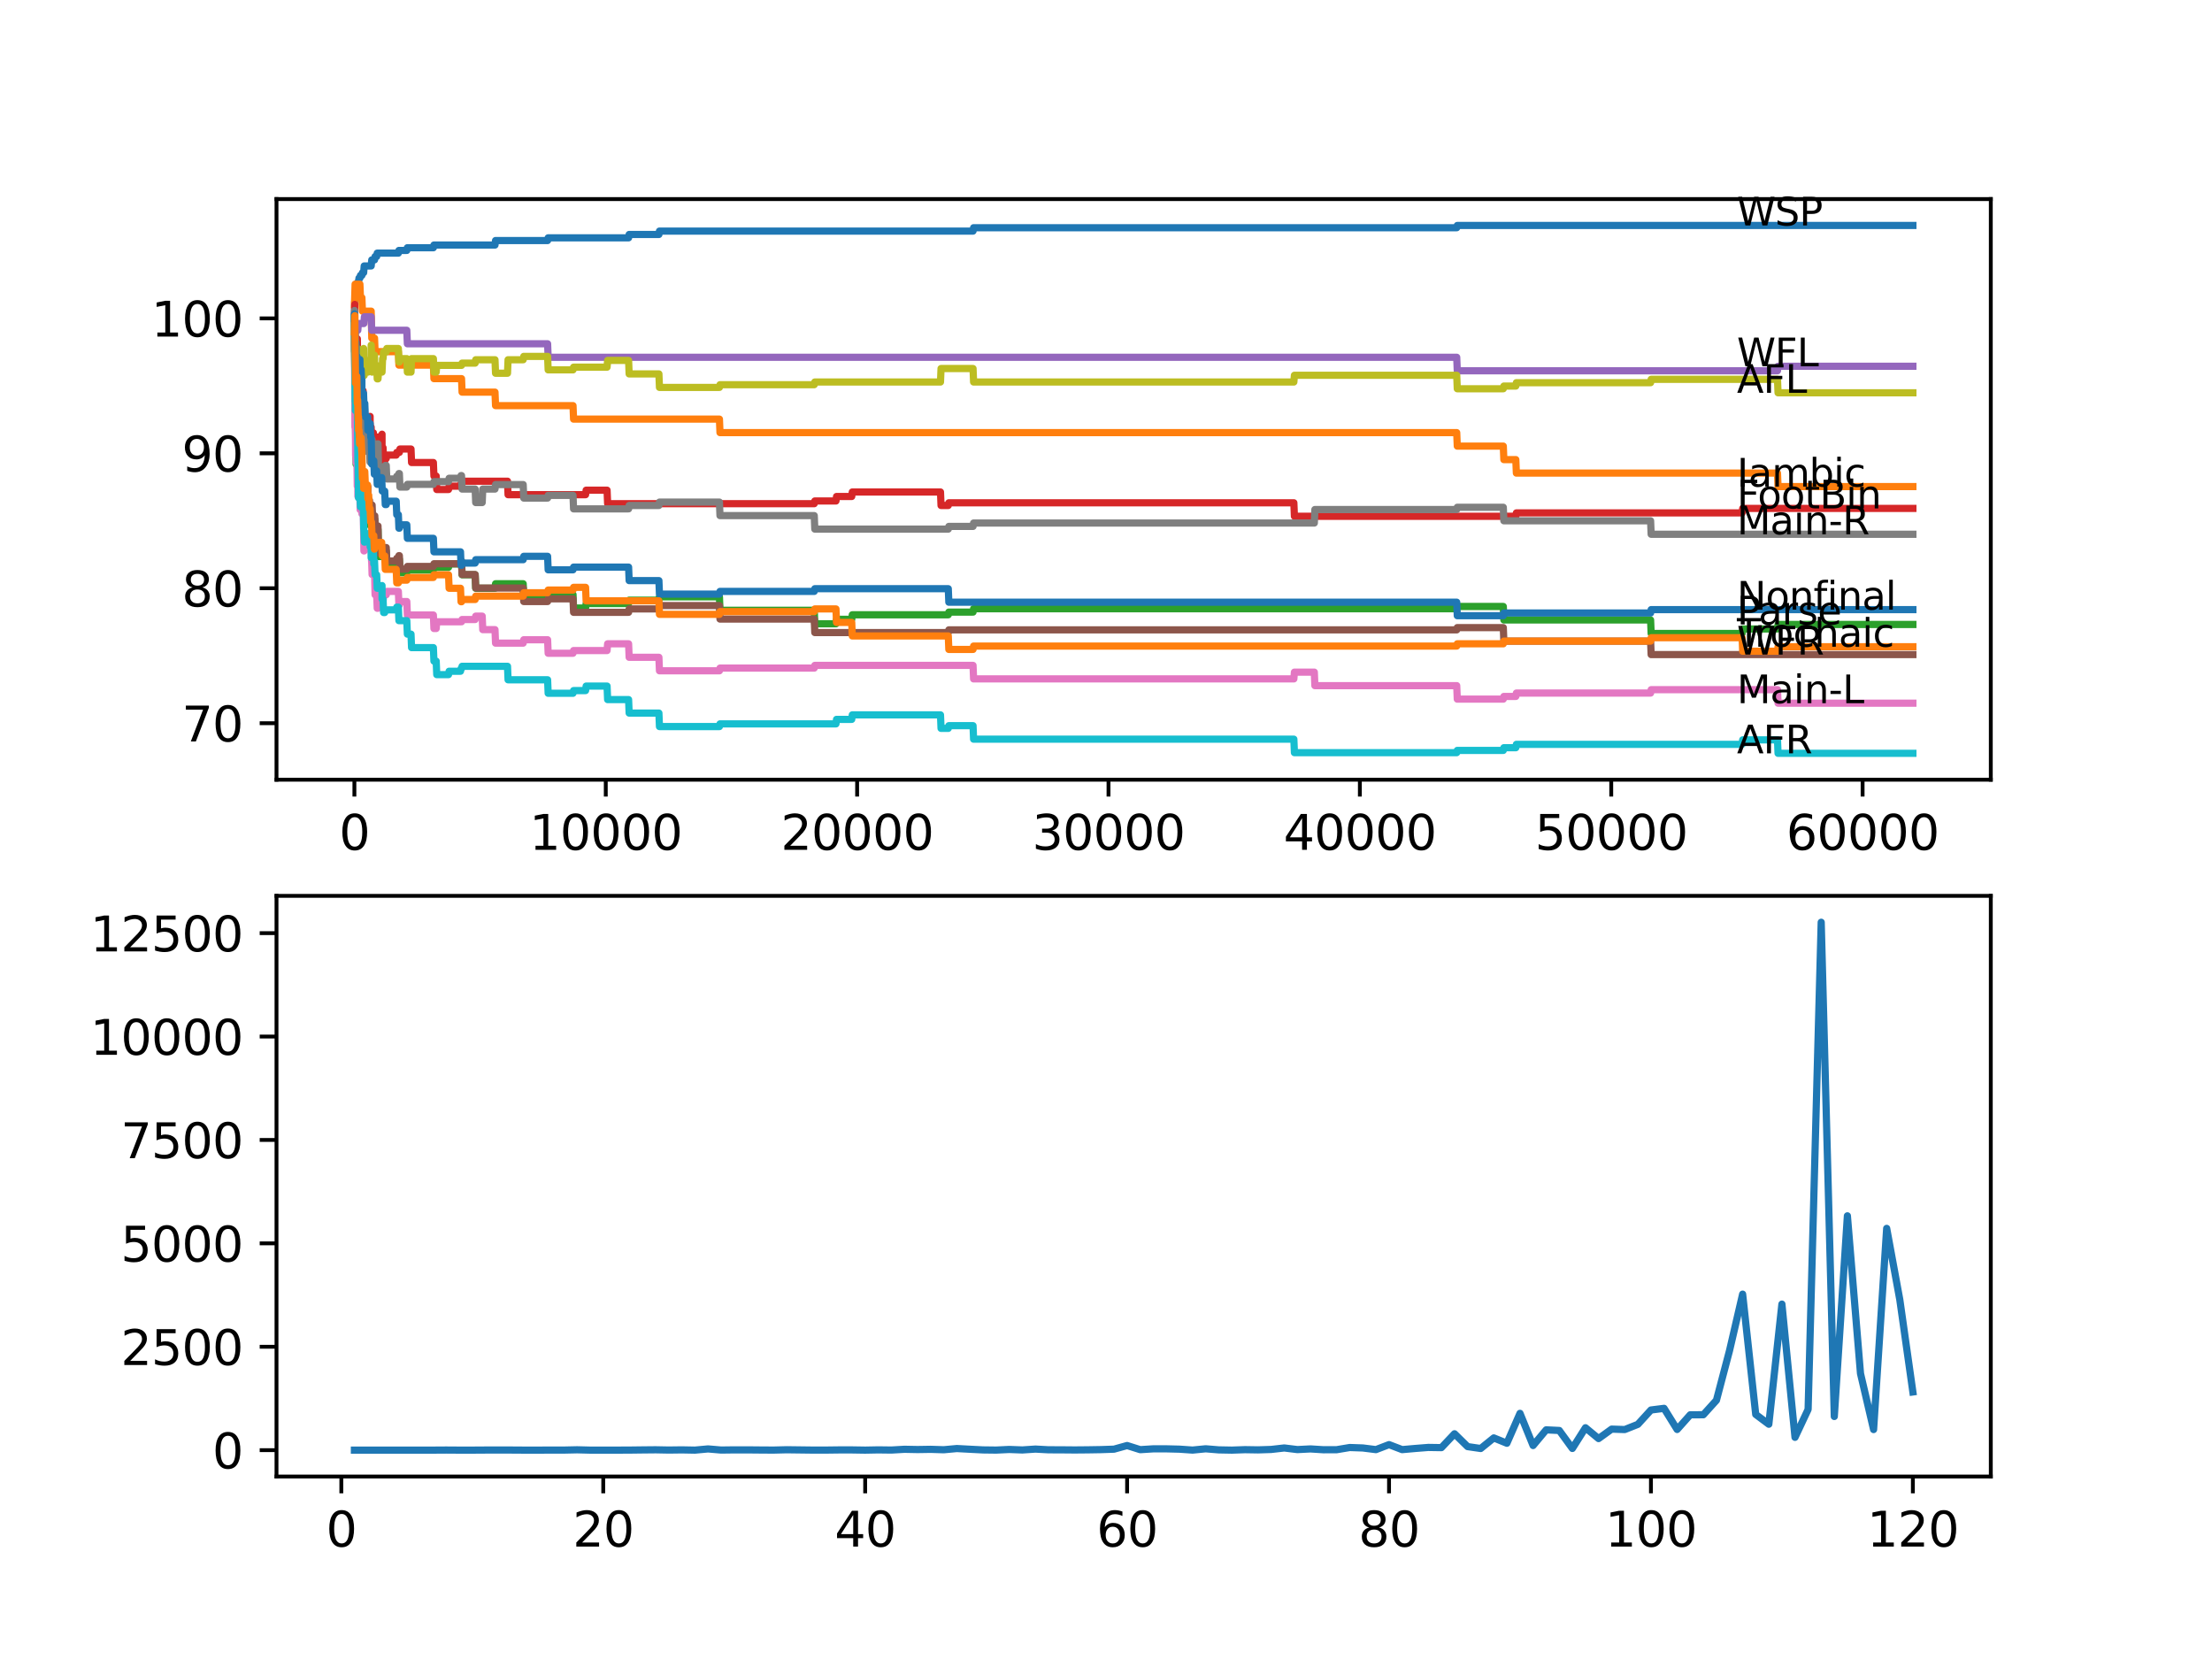 <?xml version="1.0" encoding="utf-8" standalone="no"?>
<!DOCTYPE svg PUBLIC "-//W3C//DTD SVG 1.1//EN"
  "http://www.w3.org/Graphics/SVG/1.1/DTD/svg11.dtd">
<svg xmlns:xlink="http://www.w3.org/1999/xlink" width="460.8pt" height="345.6pt" viewBox="0 0 460.8 345.6" xmlns="http://www.w3.org/2000/svg" version="1.1">
 <defs>
  <style type="text/css">*{stroke-linejoin: round; stroke-linecap: butt}</style>
 </defs>
 <g id="figure_1">
  <g id="patch_1">
   <path d="M 0 345.6 
L 460.8 345.6 
L 460.8 0 
L 0 0 
z
" style="fill: #ffffff"/>
  </g>
  <g id="axes_1">
   <g id="patch_2">
    <path d="M 57.6 162.432 
L 414.72 162.432 
L 414.72 41.472 
L 57.6 41.472 
z
" style="fill: #ffffff"/>
   </g>
   <g id="matplotlib.axis_1">
    <g id="xtick_1">
     <g id="line2d_1">
      <defs>
       <path id="m596f218827" d="M 0 0 
L 0 3.5 
" style="stroke: #000000; stroke-width: 0.8"/>
      </defs>
      <g>
       <use xlink:href="#m596f218827" x="73.827" y="162.432" style="stroke: #000000; stroke-width: 0.8"/>
      </g>
     </g>
     <g id="text_1">
      <!-- 0 -->
      <g transform="translate(70.646 177.03)scale(0.1 -0.1)">
       <defs>
        <path id="DejaVuSans-30" d="M 2034 4250 
Q 1547 4250 1301 3770 
Q 1056 3291 1056 2328 
Q 1056 1369 1301 889 
Q 1547 409 2034 409 
Q 2525 409 2770 889 
Q 3016 1369 3016 2328 
Q 3016 3291 2770 3770 
Q 2525 4250 2034 4250 
z
M 2034 4750 
Q 2819 4750 3233 4129 
Q 3647 3509 3647 2328 
Q 3647 1150 3233 529 
Q 2819 -91 2034 -91 
Q 1250 -91 836 529 
Q 422 1150 422 2328 
Q 422 3509 836 4129 
Q 1250 4750 2034 4750 
z
" transform="scale(0.016)"/>
       </defs>
       <use xlink:href="#DejaVuSans-30"/>
      </g>
     </g>
    </g>
    <g id="xtick_2">
     <g id="line2d_2">
      <g>
       <use xlink:href="#m596f218827" x="126.192" y="162.432" style="stroke: #000000; stroke-width: 0.8"/>
      </g>
     </g>
     <g id="text_2">
      <!-- 10000 -->
      <g transform="translate(110.286 177.03)scale(0.1 -0.1)">
       <defs>
        <path id="DejaVuSans-31" d="M 794 531 
L 1825 531 
L 1825 4091 
L 703 3866 
L 703 4441 
L 1819 4666 
L 2450 4666 
L 2450 531 
L 3481 531 
L 3481 0 
L 794 0 
L 794 531 
z
" transform="scale(0.016)"/>
       </defs>
       <use xlink:href="#DejaVuSans-31"/>
       <use xlink:href="#DejaVuSans-30" x="63.623"/>
       <use xlink:href="#DejaVuSans-30" x="127.246"/>
       <use xlink:href="#DejaVuSans-30" x="190.869"/>
       <use xlink:href="#DejaVuSans-30" x="254.492"/>
      </g>
     </g>
    </g>
    <g id="xtick_3">
     <g id="line2d_3">
      <g>
       <use xlink:href="#m596f218827" x="178.556" y="162.432" style="stroke: #000000; stroke-width: 0.8"/>
      </g>
     </g>
     <g id="text_3">
      <!-- 20000 -->
      <g transform="translate(162.65 177.03)scale(0.1 -0.1)">
       <defs>
        <path id="DejaVuSans-32" d="M 1228 531 
L 3431 531 
L 3431 0 
L 469 0 
L 469 531 
Q 828 903 1448 1529 
Q 2069 2156 2228 2338 
Q 2531 2678 2651 2914 
Q 2772 3150 2772 3378 
Q 2772 3750 2511 3984 
Q 2250 4219 1831 4219 
Q 1534 4219 1204 4116 
Q 875 4013 500 3803 
L 500 4441 
Q 881 4594 1212 4672 
Q 1544 4750 1819 4750 
Q 2544 4750 2975 4387 
Q 3406 4025 3406 3419 
Q 3406 3131 3298 2873 
Q 3191 2616 2906 2266 
Q 2828 2175 2409 1742 
Q 1991 1309 1228 531 
z
" transform="scale(0.016)"/>
       </defs>
       <use xlink:href="#DejaVuSans-32"/>
       <use xlink:href="#DejaVuSans-30" x="63.623"/>
       <use xlink:href="#DejaVuSans-30" x="127.246"/>
       <use xlink:href="#DejaVuSans-30" x="190.869"/>
       <use xlink:href="#DejaVuSans-30" x="254.492"/>
      </g>
     </g>
    </g>
    <g id="xtick_4">
     <g id="line2d_4">
      <g>
       <use xlink:href="#m596f218827" x="230.921" y="162.432" style="stroke: #000000; stroke-width: 0.8"/>
      </g>
     </g>
     <g id="text_4">
      <!-- 30000 -->
      <g transform="translate(215.015 177.03)scale(0.1 -0.1)">
       <defs>
        <path id="DejaVuSans-33" d="M 2597 2516 
Q 3050 2419 3304 2112 
Q 3559 1806 3559 1356 
Q 3559 666 3084 287 
Q 2609 -91 1734 -91 
Q 1441 -91 1130 -33 
Q 819 25 488 141 
L 488 750 
Q 750 597 1062 519 
Q 1375 441 1716 441 
Q 2309 441 2620 675 
Q 2931 909 2931 1356 
Q 2931 1769 2642 2001 
Q 2353 2234 1838 2234 
L 1294 2234 
L 1294 2753 
L 1863 2753 
Q 2328 2753 2575 2939 
Q 2822 3125 2822 3475 
Q 2822 3834 2567 4026 
Q 2313 4219 1838 4219 
Q 1578 4219 1281 4162 
Q 984 4106 628 3988 
L 628 4550 
Q 988 4650 1302 4700 
Q 1616 4750 1894 4750 
Q 2613 4750 3031 4423 
Q 3450 4097 3450 3541 
Q 3450 3153 3228 2886 
Q 3006 2619 2597 2516 
z
" transform="scale(0.016)"/>
       </defs>
       <use xlink:href="#DejaVuSans-33"/>
       <use xlink:href="#DejaVuSans-30" x="63.623"/>
       <use xlink:href="#DejaVuSans-30" x="127.246"/>
       <use xlink:href="#DejaVuSans-30" x="190.869"/>
       <use xlink:href="#DejaVuSans-30" x="254.492"/>
      </g>
     </g>
    </g>
    <g id="xtick_5">
     <g id="line2d_5">
      <g>
       <use xlink:href="#m596f218827" x="283.285" y="162.432" style="stroke: #000000; stroke-width: 0.8"/>
      </g>
     </g>
     <g id="text_5">
      <!-- 40000 -->
      <g transform="translate(267.379 177.03)scale(0.1 -0.1)">
       <defs>
        <path id="DejaVuSans-34" d="M 2419 4116 
L 825 1625 
L 2419 1625 
L 2419 4116 
z
M 2253 4666 
L 3047 4666 
L 3047 1625 
L 3713 1625 
L 3713 1100 
L 3047 1100 
L 3047 0 
L 2419 0 
L 2419 1100 
L 313 1100 
L 313 1709 
L 2253 4666 
z
" transform="scale(0.016)"/>
       </defs>
       <use xlink:href="#DejaVuSans-34"/>
       <use xlink:href="#DejaVuSans-30" x="63.623"/>
       <use xlink:href="#DejaVuSans-30" x="127.246"/>
       <use xlink:href="#DejaVuSans-30" x="190.869"/>
       <use xlink:href="#DejaVuSans-30" x="254.492"/>
      </g>
     </g>
    </g>
    <g id="xtick_6">
     <g id="line2d_6">
      <g>
       <use xlink:href="#m596f218827" x="335.65" y="162.432" style="stroke: #000000; stroke-width: 0.8"/>
      </g>
     </g>
     <g id="text_6">
      <!-- 50000 -->
      <g transform="translate(319.744 177.03)scale(0.1 -0.1)">
       <defs>
        <path id="DejaVuSans-35" d="M 691 4666 
L 3169 4666 
L 3169 4134 
L 1269 4134 
L 1269 2991 
Q 1406 3038 1543 3061 
Q 1681 3084 1819 3084 
Q 2600 3084 3056 2656 
Q 3513 2228 3513 1497 
Q 3513 744 3044 326 
Q 2575 -91 1722 -91 
Q 1428 -91 1123 -41 
Q 819 9 494 109 
L 494 744 
Q 775 591 1075 516 
Q 1375 441 1709 441 
Q 2250 441 2565 725 
Q 2881 1009 2881 1497 
Q 2881 1984 2565 2268 
Q 2250 2553 1709 2553 
Q 1456 2553 1204 2497 
Q 953 2441 691 2322 
L 691 4666 
z
" transform="scale(0.016)"/>
       </defs>
       <use xlink:href="#DejaVuSans-35"/>
       <use xlink:href="#DejaVuSans-30" x="63.623"/>
       <use xlink:href="#DejaVuSans-30" x="127.246"/>
       <use xlink:href="#DejaVuSans-30" x="190.869"/>
       <use xlink:href="#DejaVuSans-30" x="254.492"/>
      </g>
     </g>
    </g>
    <g id="xtick_7">
     <g id="line2d_7">
      <g>
       <use xlink:href="#m596f218827" x="388.014" y="162.432" style="stroke: #000000; stroke-width: 0.8"/>
      </g>
     </g>
     <g id="text_7">
      <!-- 60000 -->
      <g transform="translate(372.108 177.03)scale(0.1 -0.1)">
       <defs>
        <path id="DejaVuSans-36" d="M 2113 2584 
Q 1688 2584 1439 2293 
Q 1191 2003 1191 1497 
Q 1191 994 1439 701 
Q 1688 409 2113 409 
Q 2538 409 2786 701 
Q 3034 994 3034 1497 
Q 3034 2003 2786 2293 
Q 2538 2584 2113 2584 
z
M 3366 4563 
L 3366 3988 
Q 3128 4100 2886 4159 
Q 2644 4219 2406 4219 
Q 1781 4219 1451 3797 
Q 1122 3375 1075 2522 
Q 1259 2794 1537 2939 
Q 1816 3084 2150 3084 
Q 2853 3084 3261 2657 
Q 3669 2231 3669 1497 
Q 3669 778 3244 343 
Q 2819 -91 2113 -91 
Q 1303 -91 875 529 
Q 447 1150 447 2328 
Q 447 3434 972 4092 
Q 1497 4750 2381 4750 
Q 2619 4750 2861 4703 
Q 3103 4656 3366 4563 
z
" transform="scale(0.016)"/>
       </defs>
       <use xlink:href="#DejaVuSans-36"/>
       <use xlink:href="#DejaVuSans-30" x="63.623"/>
       <use xlink:href="#DejaVuSans-30" x="127.246"/>
       <use xlink:href="#DejaVuSans-30" x="190.869"/>
       <use xlink:href="#DejaVuSans-30" x="254.492"/>
      </g>
     </g>
    </g>
   </g>
   <g id="matplotlib.axis_2">
    <g id="ytick_1">
     <g id="line2d_8">
      <defs>
       <path id="m3273d9a103" d="M 0 0 
L -3.5 0 
" style="stroke: #000000; stroke-width: 0.8"/>
      </defs>
      <g>
       <use xlink:href="#m3273d9a103" x="57.6" y="150.656" style="stroke: #000000; stroke-width: 0.8"/>
      </g>
     </g>
     <g id="text_8">
      <!-- 70 -->
      <g transform="translate(37.875 154.455)scale(0.1 -0.1)">
       <defs>
        <path id="DejaVuSans-37" d="M 525 4666 
L 3525 4666 
L 3525 4397 
L 1831 0 
L 1172 0 
L 2766 4134 
L 525 4134 
L 525 4666 
z
" transform="scale(0.016)"/>
       </defs>
       <use xlink:href="#DejaVuSans-37"/>
       <use xlink:href="#DejaVuSans-30" x="63.623"/>
      </g>
     </g>
    </g>
    <g id="ytick_2">
     <g id="line2d_9">
      <g>
       <use xlink:href="#m3273d9a103" x="57.6" y="122.544" style="stroke: #000000; stroke-width: 0.8"/>
      </g>
     </g>
     <g id="text_9">
      <!-- 80 -->
      <g transform="translate(37.875 126.343)scale(0.1 -0.1)">
       <defs>
        <path id="DejaVuSans-38" d="M 2034 2216 
Q 1584 2216 1326 1975 
Q 1069 1734 1069 1313 
Q 1069 891 1326 650 
Q 1584 409 2034 409 
Q 2484 409 2743 651 
Q 3003 894 3003 1313 
Q 3003 1734 2745 1975 
Q 2488 2216 2034 2216 
z
M 1403 2484 
Q 997 2584 770 2862 
Q 544 3141 544 3541 
Q 544 4100 942 4425 
Q 1341 4750 2034 4750 
Q 2731 4750 3128 4425 
Q 3525 4100 3525 3541 
Q 3525 3141 3298 2862 
Q 3072 2584 2669 2484 
Q 3125 2378 3379 2068 
Q 3634 1759 3634 1313 
Q 3634 634 3220 271 
Q 2806 -91 2034 -91 
Q 1263 -91 848 271 
Q 434 634 434 1313 
Q 434 1759 690 2068 
Q 947 2378 1403 2484 
z
M 1172 3481 
Q 1172 3119 1398 2916 
Q 1625 2713 2034 2713 
Q 2441 2713 2670 2916 
Q 2900 3119 2900 3481 
Q 2900 3844 2670 4047 
Q 2441 4250 2034 4250 
Q 1625 4250 1398 4047 
Q 1172 3844 1172 3481 
z
" transform="scale(0.016)"/>
       </defs>
       <use xlink:href="#DejaVuSans-38"/>
       <use xlink:href="#DejaVuSans-30" x="63.623"/>
      </g>
     </g>
    </g>
    <g id="ytick_3">
     <g id="line2d_10">
      <g>
       <use xlink:href="#m3273d9a103" x="57.6" y="94.432" style="stroke: #000000; stroke-width: 0.8"/>
      </g>
     </g>
     <g id="text_10">
      <!-- 90 -->
      <g transform="translate(37.875 98.231)scale(0.1 -0.1)">
       <defs>
        <path id="DejaVuSans-39" d="M 703 97 
L 703 672 
Q 941 559 1184 500 
Q 1428 441 1663 441 
Q 2288 441 2617 861 
Q 2947 1281 2994 2138 
Q 2813 1869 2534 1725 
Q 2256 1581 1919 1581 
Q 1219 1581 811 2004 
Q 403 2428 403 3163 
Q 403 3881 828 4315 
Q 1253 4750 1959 4750 
Q 2769 4750 3195 4129 
Q 3622 3509 3622 2328 
Q 3622 1225 3098 567 
Q 2575 -91 1691 -91 
Q 1453 -91 1209 -44 
Q 966 3 703 97 
z
M 1959 2075 
Q 2384 2075 2632 2365 
Q 2881 2656 2881 3163 
Q 2881 3666 2632 3958 
Q 2384 4250 1959 4250 
Q 1534 4250 1286 3958 
Q 1038 3666 1038 3163 
Q 1038 2656 1286 2365 
Q 1534 2075 1959 2075 
z
" transform="scale(0.016)"/>
       </defs>
       <use xlink:href="#DejaVuSans-39"/>
       <use xlink:href="#DejaVuSans-30" x="63.623"/>
      </g>
     </g>
    </g>
    <g id="ytick_4">
     <g id="line2d_11">
      <g>
       <use xlink:href="#m3273d9a103" x="57.6" y="66.32" style="stroke: #000000; stroke-width: 0.8"/>
      </g>
     </g>
     <g id="text_11">
      <!-- 100 -->
      <g transform="translate(31.512 70.12)scale(0.1 -0.1)">
       <use xlink:href="#DejaVuSans-31"/>
       <use xlink:href="#DejaVuSans-30" x="63.623"/>
       <use xlink:href="#DejaVuSans-30" x="127.246"/>
      </g>
     </g>
    </g>
   </g>
   <g id="line2d_12">
    <path d="M 73.833 66.32 
L 73.974 61.682 
L 74.032 61.682 
L 74.147 61.213 
L 74.173 61.213 
L 74.288 60.511 
L 74.351 60.511 
L 74.472 58.871 
L 74.665 58.871 
L 74.781 57.934 
L 74.974 57.934 
L 75.089 57.372 
L 75.388 57.372 
L 75.503 56.809 
L 75.755 56.809 
L 75.87 55.404 
L 77.325 55.404 
L 77.446 54.139 
L 78.022 54.139 
L 78.137 53.436 
L 78.467 53.436 
L 78.582 52.733 
L 82.986 52.733 
L 83.101 52.171 
L 84.745 52.171 
L 84.861 51.609 
L 90.28 51.609 
L 90.396 51.046 
L 103.115 51.046 
L 103.23 50.109 
L 114.075 50.109 
L 114.19 49.547 
L 130.947 49.547 
L 131.062 48.844 
L 137.262 48.844 
L 137.377 48.142 
L 202.702 48.142 
L 202.817 47.439 
L 303.461 47.439 
L 303.577 46.97 
L 398.487 46.97 
L 398.487 46.97 
" clip-path="url(#p44f50cb795)" style="fill: none; stroke: #1f77b4; stroke-width: 1.5; stroke-linecap: square"/>
   </g>
   <g id="line2d_13">
    <path d="M 73.833 63.509 
L 73.843 63.509 
L 73.974 59.199 
L 74.974 59.199 
L 75.089 62.01 
L 75.388 62.01 
L 75.503 64.821 
L 77.325 64.821 
L 77.446 70.443 
L 78.022 70.443 
L 78.137 73.255 
L 82.986 73.255 
L 83.101 76.066 
L 90.28 76.066 
L 90.396 78.877 
L 96.145 78.877 
L 96.26 81.688 
L 103.115 81.688 
L 103.23 84.499 
L 119.369 84.499 
L 119.484 87.31 
L 149.871 87.31 
L 149.986 90.122 
L 303.461 90.122 
L 303.577 92.933 
L 313.165 92.933 
L 313.28 95.744 
L 315.772 95.744 
L 315.888 98.555 
L 370.284 98.555 
L 370.399 101.366 
L 398.487 101.366 
L 398.487 101.366 
" clip-path="url(#p44f50cb795)" style="fill: none; stroke: #ff7f0e; stroke-width: 1.5; stroke-linecap: square"/>
   </g>
   <g id="line2d_14">
    <path d="M 73.833 66.32 
L 73.843 65.618 
L 73.864 73.348 
L 73.885 73.348 
L 74.016 84.406 
L 74.021 84.406 
L 74.147 94.62 
L 74.173 94.62 
L 74.178 93.917 
L 74.184 96.728 
L 74.267 96.728 
L 74.335 96.728 
L 74.424 94.151 
L 74.43 96.962 
L 74.44 96.962 
L 74.508 96.962 
L 74.623 96.259 
L 74.665 99.071 
L 74.733 98.133 
L 74.974 98.133 
L 75.027 97.571 
L 75.032 100.382 
L 75.063 100.382 
L 75.231 100.382 
L 75.346 99.82 
L 75.377 102.631 
L 75.456 101.507 
L 75.477 101.507 
L 75.503 100.57 
L 75.508 103.381 
L 75.576 103.381 
L 75.728 103.381 
L 75.844 102.819 
L 75.864 102.819 
L 75.98 105.63 
L 75.99 105.63 
L 76.105 105.068 
L 76.577 105.068 
L 76.639 104.505 
L 76.645 107.317 
L 76.666 107.317 
L 76.807 107.317 
L 76.922 106.614 
L 76.975 106.614 
L 77.09 109.425 
L 77.111 109.425 
L 77.226 108.863 
L 77.325 108.863 
L 77.456 106.661 
L 77.514 106.661 
L 77.629 109.472 
L 77.865 109.472 
L 77.98 108.91 
L 78.022 108.91 
L 78.074 108.207 
L 78.079 111.018 
L 78.116 111.018 
L 78.467 111.018 
L 78.582 110.315 
L 78.745 110.315 
L 78.865 115.938 
L 79.514 115.938 
L 79.629 115.375 
L 80.143 115.375 
L 80.258 114.813 
L 80.462 114.813 
L 80.577 117.624 
L 82.536 117.624 
L 82.651 117.062 
L 82.986 117.062 
L 83.101 116.5 
L 83.195 116.5 
L 83.311 119.311 
L 84.745 119.311 
L 84.861 118.749 
L 90.28 118.749 
L 90.396 118.187 
L 93.438 118.187 
L 93.553 117.484 
L 95.931 117.484 
L 96.046 116.921 
L 96.145 116.921 
L 96.26 119.733 
L 98.983 119.733 
L 99.099 122.544 
L 103.115 122.544 
L 103.23 121.607 
L 108.99 121.607 
L 109.105 124.418 
L 114.075 124.418 
L 114.19 123.856 
L 119.369 123.856 
L 119.484 126.667 
L 121.987 126.667 
L 122.102 125.73 
L 130.947 125.73 
L 131.062 125.027 
L 137.262 125.027 
L 137.377 124.324 
L 149.871 124.324 
L 149.986 127.135 
L 169.623 127.135 
L 169.738 129.947 
L 174.147 129.947 
L 174.263 129.01 
L 177.431 129.01 
L 177.546 128.072 
L 197.544 128.072 
L 197.659 127.51 
L 202.702 127.51 
L 202.817 126.807 
L 303.461 126.807 
L 303.577 126.339 
L 313.165 126.339 
L 313.28 129.15 
L 343.85 129.15 
L 343.965 131.961 
L 362.916 131.961 
L 363.031 131.024 
L 370.284 131.024 
L 370.399 130.087 
L 398.487 130.087 
L 398.487 130.087 
" clip-path="url(#p44f50cb795)" style="fill: none; stroke: #2ca02c; stroke-width: 1.5; stroke-linecap: square"/>
   </g>
   <g id="line2d_15">
    <path d="M 73.833 66.32 
L 73.854 66.32 
L 73.906 63.416 
L 73.927 69.038 
L 73.937 69.038 
L 73.943 69.038 
L 73.958 68.569 
L 73.964 71.381 
L 74.026 70.443 
L 74.032 73.255 
L 74.136 71.521 
L 74.335 71.521 
L 74.445 70.584 
L 74.561 81.126 
L 74.571 80.189 
L 74.592 80.189 
L 74.681 85.811 
L 74.707 84.874 
L 74.791 84.874 
L 74.906 84.171 
L 75.231 84.171 
L 75.351 82.906 
L 75.377 82.906 
L 75.498 81.407 
L 75.639 81.407 
L 75.728 87.029 
L 75.76 86.467 
L 75.796 86.467 
L 75.912 89.278 
L 75.99 89.278 
L 76.105 88.716 
L 76.577 88.716 
L 76.692 88.154 
L 76.807 88.154 
L 76.922 87.451 
L 76.975 87.451 
L 77.09 86.748 
L 77.1 86.748 
L 77.111 89.559 
L 77.215 88.997 
L 77.32 88.997 
L 77.388 91.808 
L 77.43 90.871 
L 77.514 90.871 
L 77.629 90.169 
L 77.791 90.169 
L 77.865 92.98 
L 77.907 92.417 
L 78.074 92.417 
L 78.189 91.715 
L 78.745 91.715 
L 78.86 91.012 
L 79.514 91.012 
L 79.582 90.45 
L 79.588 93.261 
L 79.603 93.261 
L 79.797 93.261 
L 79.912 96.072 
L 80.143 96.072 
L 80.258 95.51 
L 80.462 95.51 
L 80.577 94.807 
L 82.536 94.807 
L 82.651 94.245 
L 83.195 94.245 
L 83.311 93.542 
L 85.62 93.542 
L 85.735 96.353 
L 90.28 96.353 
L 90.396 99.164 
L 90.867 99.164 
L 90.982 101.975 
L 93.438 101.975 
L 93.553 101.273 
L 95.931 101.273 
L 96.046 100.71 
L 96.145 100.71 
L 96.26 100.242 
L 105.723 100.242 
L 105.838 103.053 
L 121.987 103.053 
L 122.102 102.116 
L 126.464 102.116 
L 126.579 104.927 
L 169.623 104.927 
L 169.738 104.365 
L 174.147 104.365 
L 174.263 103.428 
L 177.431 103.428 
L 177.546 102.491 
L 195.921 102.491 
L 196.036 105.302 
L 197.544 105.302 
L 197.659 104.74 
L 269.535 104.74 
L 269.65 107.551 
L 315.772 107.551 
L 315.888 106.848 
L 362.916 106.848 
L 363.031 105.911 
L 398.487 105.911 
L 398.487 105.911 
" clip-path="url(#p44f50cb795)" style="fill: none; stroke: #d62728; stroke-width: 1.5; stroke-linecap: square"/>
   </g>
   <g id="line2d_16">
    <path d="M 73.833 66.32 
L 73.885 65.618 
L 73.89 68.429 
L 73.906 68.429 
L 73.937 71.24 
L 74.016 68.804 
L 74.54 68.804 
L 74.655 67.398 
L 75.796 67.398 
L 75.912 65.992 
L 77.325 65.992 
L 77.441 68.804 
L 84.745 68.804 
L 84.861 71.615 
L 114.075 71.615 
L 114.19 74.426 
L 303.461 74.426 
L 303.577 77.237 
L 370.284 77.237 
L 370.399 76.3 
L 398.487 76.3 
L 398.487 76.3 
" clip-path="url(#p44f50cb795)" style="fill: none; stroke: #9467bd; stroke-width: 1.5; stroke-linecap: square"/>
   </g>
   <g id="line2d_17">
    <path d="M 73.833 66.32 
L 73.843 66.32 
L 73.979 81.36 
L 74.021 81.36 
L 74.147 89.325 
L 74.173 89.325 
L 74.288 88.622 
L 74.351 88.622 
L 74.424 87.92 
L 74.43 90.731 
L 74.445 90.731 
L 74.623 90.731 
L 74.739 93.542 
L 74.791 93.542 
L 74.906 96.353 
L 74.974 96.353 
L 75.027 95.791 
L 75.032 98.602 
L 75.063 98.602 
L 75.231 98.602 
L 75.346 98.04 
L 75.388 100.851 
L 75.461 100.289 
L 75.728 100.289 
L 75.844 99.726 
L 75.864 99.726 
L 75.98 102.538 
L 75.99 102.538 
L 76.105 101.975 
L 76.577 101.975 
L 76.639 101.413 
L 76.645 104.224 
L 76.666 104.224 
L 76.975 104.224 
L 77.09 107.036 
L 77.111 107.036 
L 77.226 106.473 
L 77.325 106.473 
L 77.446 105.208 
L 77.514 105.208 
L 77.629 108.019 
L 77.865 108.019 
L 77.98 107.457 
L 78.074 107.457 
L 78.189 110.268 
L 78.467 110.268 
L 78.582 109.566 
L 78.745 109.566 
L 78.865 115.188 
L 79.514 115.188 
L 79.629 114.626 
L 80.143 114.626 
L 80.258 114.063 
L 80.462 114.063 
L 80.577 116.875 
L 82.536 116.875 
L 82.651 116.312 
L 82.986 116.312 
L 83.101 115.75 
L 83.195 115.75 
L 83.311 118.561 
L 84.745 118.561 
L 84.861 117.999 
L 90.28 117.999 
L 90.396 117.437 
L 95.931 117.437 
L 96.046 116.875 
L 96.145 116.875 
L 96.26 119.686 
L 98.983 119.686 
L 99.099 122.497 
L 108.99 122.497 
L 109.105 125.308 
L 114.075 125.308 
L 114.19 124.746 
L 119.369 124.746 
L 119.484 127.557 
L 130.947 127.557 
L 131.062 126.854 
L 137.262 126.854 
L 137.377 126.151 
L 149.871 126.151 
L 149.986 128.963 
L 169.623 128.963 
L 169.738 131.774 
L 197.544 131.774 
L 197.659 131.212 
L 303.461 131.212 
L 303.577 130.743 
L 313.165 130.743 
L 313.28 133.554 
L 343.85 133.554 
L 343.965 136.365 
L 398.487 136.365 
L 398.487 136.365 
" clip-path="url(#p44f50cb795)" style="fill: none; stroke: #8c564b; stroke-width: 1.5; stroke-linecap: square"/>
   </g>
   <g id="line2d_18">
    <path d="M 73.833 66.32 
L 73.943 88.95 
L 73.979 87.779 
L 74.021 87.779 
L 74.026 87.076 
L 74.079 94.947 
L 74.121 94.947 
L 74.173 93.542 
L 74.178 96.353 
L 74.225 95.65 
L 74.351 95.65 
L 74.424 101.273 
L 74.466 100.57 
L 74.54 100.57 
L 74.55 103.381 
L 74.634 98.461 
L 74.644 98.461 
L 74.665 98.461 
L 74.781 101.273 
L 74.791 101.273 
L 74.87 100.57 
L 74.875 103.381 
L 74.885 103.381 
L 74.974 103.381 
L 75.027 106.192 
L 75.084 105.489 
L 75.346 105.489 
L 75.388 104.224 
L 75.393 107.036 
L 75.446 107.036 
L 75.503 107.036 
L 75.618 106.333 
L 75.686 106.333 
L 75.812 114.766 
L 75.864 114.766 
L 75.98 114.063 
L 76.639 114.063 
L 76.755 113.361 
L 76.975 113.361 
L 77.09 112.658 
L 77.1 112.658 
L 77.215 111.252 
L 77.284 111.252 
L 77.404 116.875 
L 77.425 116.875 
L 77.514 119.686 
L 77.535 118.983 
L 78.022 118.983 
L 78.137 123.903 
L 78.467 123.903 
L 78.582 126.714 
L 78.745 126.714 
L 78.865 125.308 
L 79.797 125.308 
L 79.912 123.903 
L 80.462 123.903 
L 80.577 123.2 
L 82.986 123.2 
L 83.101 126.011 
L 83.195 126.011 
L 83.311 125.308 
L 84.745 125.308 
L 84.861 128.119 
L 90.28 128.119 
L 90.396 130.93 
L 90.867 130.93 
L 90.982 129.525 
L 96.145 129.525 
L 96.26 129.056 
L 98.983 129.056 
L 99.099 128.354 
L 100.45 128.354 
L 100.565 131.165 
L 103.115 131.165 
L 103.23 133.976 
L 108.99 133.976 
L 109.105 133.273 
L 114.075 133.273 
L 114.19 136.084 
L 119.369 136.084 
L 119.484 135.522 
L 126.464 135.522 
L 126.579 134.116 
L 130.947 134.116 
L 131.062 136.928 
L 137.262 136.928 
L 137.377 139.739 
L 149.871 139.739 
L 149.986 139.177 
L 169.623 139.177 
L 169.738 138.614 
L 202.702 138.614 
L 202.817 141.426 
L 269.535 141.426 
L 269.65 140.02 
L 273.797 140.02 
L 273.912 142.831 
L 303.461 142.831 
L 303.577 145.642 
L 313.165 145.642 
L 313.28 145.08 
L 315.772 145.08 
L 315.888 144.377 
L 343.85 144.377 
L 343.965 143.674 
L 370.284 143.674 
L 370.399 146.486 
L 398.487 146.486 
L 398.487 146.486 
" clip-path="url(#p44f50cb795)" style="fill: none; stroke: #e377c2; stroke-width: 1.5; stroke-linecap: square"/>
   </g>
   <g id="line2d_19">
    <path d="M 73.833 66.32 
L 73.843 66.32 
L 73.854 64.681 
L 73.869 73.114 
L 73.917 72.177 
L 73.922 72.177 
L 73.943 71.053 
L 73.974 76.675 
L 73.99 76.675 
L 74.021 76.675 
L 74.026 79.486 
L 74.079 74.801 
L 74.131 77.612 
L 74.136 77.612 
L 74.252 82.531 
L 74.351 82.531 
L 74.424 80.892 
L 74.43 83.703 
L 74.451 83.703 
L 74.508 83.703 
L 74.623 83 
L 74.665 85.811 
L 74.733 84.874 
L 74.791 84.874 
L 74.87 87.685 
L 74.901 84.874 
L 74.974 84.874 
L 75.027 84.312 
L 75.032 87.123 
L 75.063 87.123 
L 75.231 87.123 
L 75.346 86.561 
L 75.388 89.372 
L 75.461 88.81 
L 75.503 88.81 
L 75.618 91.621 
L 75.686 91.621 
L 75.802 89.653 
L 75.864 89.653 
L 75.98 92.464 
L 75.99 92.464 
L 76.105 91.902 
L 76.577 91.902 
L 76.639 91.34 
L 76.645 94.151 
L 76.666 94.151 
L 76.807 94.151 
L 76.922 93.448 
L 76.975 93.448 
L 77.09 96.259 
L 77.111 96.259 
L 77.226 95.697 
L 77.284 95.697 
L 77.399 92.324 
L 77.425 92.324 
L 77.514 91.621 
L 77.519 94.432 
L 77.865 94.432 
L 77.98 93.87 
L 78.022 93.87 
L 78.074 93.167 
L 78.079 95.978 
L 78.116 95.978 
L 78.132 95.978 
L 78.247 93.167 
L 78.467 93.167 
L 78.582 92.464 
L 78.745 92.464 
L 78.865 98.087 
L 79.514 98.087 
L 79.629 97.524 
L 80.143 97.524 
L 80.258 96.962 
L 80.462 96.962 
L 80.577 99.773 
L 82.536 99.773 
L 82.651 99.211 
L 82.986 99.211 
L 83.101 98.649 
L 83.195 98.649 
L 83.311 101.46 
L 84.745 101.46 
L 84.861 100.898 
L 90.28 100.898 
L 90.396 100.336 
L 93.438 100.336 
L 93.553 99.633 
L 95.931 99.633 
L 96.046 99.071 
L 96.145 99.071 
L 96.26 101.882 
L 98.983 101.882 
L 99.099 104.693 
L 100.45 104.693 
L 100.565 101.882 
L 103.115 101.882 
L 103.23 100.945 
L 108.99 100.945 
L 109.105 103.756 
L 114.075 103.756 
L 114.19 103.194 
L 119.369 103.194 
L 119.484 106.005 
L 130.947 106.005 
L 131.062 105.302 
L 137.262 105.302 
L 137.377 104.599 
L 149.871 104.599 
L 149.986 107.41 
L 169.623 107.41 
L 169.738 110.222 
L 197.544 110.222 
L 197.659 109.659 
L 202.702 109.659 
L 202.817 108.957 
L 273.797 108.957 
L 273.912 106.145 
L 303.461 106.145 
L 303.577 105.677 
L 313.165 105.677 
L 313.28 108.488 
L 343.85 108.488 
L 343.965 111.299 
L 398.487 111.299 
L 398.487 111.299 
" clip-path="url(#p44f50cb795)" style="fill: none; stroke: #7f7f7f; stroke-width: 1.5; stroke-linecap: square"/>
   </g>
   <g id="line2d_20">
    <path d="M 73.833 66.32 
L 73.943 80.517 
L 73.964 78.643 
L 73.969 78.643 
L 74.1 75.738 
L 74.121 75.738 
L 74.173 74.332 
L 74.178 77.143 
L 74.225 76.441 
L 74.351 76.441 
L 74.424 82.063 
L 74.456 78.549 
L 74.54 75.738 
L 74.571 76.206 
L 74.592 76.206 
L 74.665 72.692 
L 74.707 74.567 
L 74.791 74.567 
L 74.906 73.864 
L 74.974 73.864 
L 75.027 76.675 
L 75.084 75.972 
L 75.346 75.972 
L 75.388 74.707 
L 75.393 77.518 
L 75.446 77.518 
L 75.503 77.518 
L 75.618 76.815 
L 75.639 76.815 
L 75.755 72.599 
L 75.864 78.221 
L 75.87 77.518 
L 76.639 77.518 
L 76.755 76.815 
L 76.975 76.815 
L 77.09 76.113 
L 77.1 76.113 
L 77.215 74.707 
L 77.32 74.707 
L 77.325 71.896 
L 77.425 74.707 
L 77.514 77.518 
L 77.535 76.815 
L 77.791 76.815 
L 77.907 74.004 
L 78.022 74.004 
L 78.074 76.815 
L 78.132 76.113 
L 78.467 76.113 
L 78.582 78.924 
L 78.745 78.924 
L 78.865 77.518 
L 79.582 77.518 
L 79.698 74.707 
L 79.797 74.707 
L 79.912 73.301 
L 80.462 73.301 
L 80.577 72.599 
L 82.986 72.599 
L 83.101 75.41 
L 83.195 75.41 
L 83.311 74.707 
L 84.745 74.707 
L 84.861 77.518 
L 85.62 77.518 
L 85.735 74.707 
L 90.28 74.707 
L 90.396 77.518 
L 90.867 77.518 
L 90.982 76.113 
L 96.145 76.113 
L 96.26 75.644 
L 98.983 75.644 
L 99.099 74.941 
L 103.115 74.941 
L 103.23 77.753 
L 105.723 77.753 
L 105.838 74.941 
L 108.99 74.941 
L 109.105 74.239 
L 114.075 74.239 
L 114.19 77.05 
L 119.369 77.05 
L 119.484 76.487 
L 126.464 76.487 
L 126.579 75.082 
L 130.947 75.082 
L 131.062 77.893 
L 137.262 77.893 
L 137.377 80.704 
L 149.871 80.704 
L 149.986 80.142 
L 169.623 80.142 
L 169.738 79.58 
L 195.921 79.58 
L 196.036 76.769 
L 202.702 76.769 
L 202.817 79.58 
L 269.535 79.58 
L 269.65 78.174 
L 303.461 78.174 
L 303.577 80.985 
L 313.165 80.985 
L 313.28 80.423 
L 315.772 80.423 
L 315.888 79.72 
L 343.85 79.72 
L 343.965 79.018 
L 370.284 79.018 
L 370.399 81.829 
L 398.487 81.829 
L 398.487 81.829 
" clip-path="url(#p44f50cb795)" style="fill: none; stroke: #bcbd22; stroke-width: 1.5; stroke-linecap: square"/>
   </g>
   <g id="line2d_21">
    <path d="M 73.833 66.32 
L 73.974 83.656 
L 74.016 83.656 
L 74.026 82.719 
L 74.032 85.53 
L 74.121 84.499 
L 74.178 84.499 
L 74.294 83.797 
L 74.335 83.797 
L 74.388 82.859 
L 74.393 85.671 
L 74.435 85.671 
L 74.445 85.671 
L 74.561 96.213 
L 74.571 95.275 
L 74.592 95.275 
L 74.681 103.709 
L 74.712 102.772 
L 74.974 102.772 
L 75.089 105.583 
L 75.231 105.583 
L 75.346 105.021 
L 75.377 105.021 
L 75.514 102.257 
L 75.639 102.257 
L 75.765 110.128 
L 75.796 110.128 
L 75.912 112.939 
L 75.99 112.939 
L 76.105 112.377 
L 76.577 112.377 
L 76.692 111.815 
L 76.807 111.815 
L 76.922 111.112 
L 77.1 111.112 
L 77.111 113.923 
L 77.215 113.361 
L 77.32 113.361 
L 77.325 116.172 
L 77.43 114.673 
L 77.791 114.673 
L 77.865 117.484 
L 77.907 116.921 
L 78.022 116.921 
L 78.137 119.733 
L 78.467 119.733 
L 78.582 122.544 
L 79.514 122.544 
L 79.582 121.982 
L 79.588 124.793 
L 79.603 124.793 
L 79.797 124.793 
L 79.912 127.604 
L 80.143 127.604 
L 80.258 127.042 
L 82.536 127.042 
L 82.651 126.479 
L 82.986 126.479 
L 83.101 129.291 
L 84.745 129.291 
L 84.861 132.102 
L 85.62 132.102 
L 85.735 134.913 
L 90.28 134.913 
L 90.396 137.724 
L 90.867 137.724 
L 90.982 140.535 
L 93.438 140.535 
L 93.553 139.833 
L 95.931 139.833 
L 96.046 139.27 
L 96.145 139.27 
L 96.26 138.802 
L 105.723 138.802 
L 105.838 141.613 
L 114.075 141.613 
L 114.19 144.424 
L 119.369 144.424 
L 119.484 143.862 
L 121.987 143.862 
L 122.102 142.925 
L 126.464 142.925 
L 126.579 145.736 
L 130.947 145.736 
L 131.062 148.547 
L 137.262 148.547 
L 137.377 151.358 
L 149.871 151.358 
L 149.986 150.796 
L 174.147 150.796 
L 174.263 149.859 
L 177.431 149.859 
L 177.546 148.922 
L 195.921 148.922 
L 196.036 151.733 
L 197.544 151.733 
L 197.659 151.171 
L 202.702 151.171 
L 202.817 153.982 
L 269.535 153.982 
L 269.65 156.793 
L 303.461 156.793 
L 303.577 156.325 
L 313.165 156.325 
L 313.28 155.762 
L 315.772 155.762 
L 315.888 155.06 
L 362.916 155.06 
L 363.031 154.123 
L 370.284 154.123 
L 370.399 156.934 
L 398.487 156.934 
L 398.487 156.934 
" clip-path="url(#p44f50cb795)" style="fill: none; stroke: #17becf; stroke-width: 1.5; stroke-linecap: square"/>
   </g>
   <g id="line2d_22">
    <path d="M 73.833 66.32 
L 73.843 66.32 
L 73.848 65.383 
L 73.927 69.038 
L 73.937 69.038 
L 74.053 72.786 
L 74.121 72.786 
L 74.173 71.381 
L 74.178 74.192 
L 74.22 74.192 
L 74.351 74.192 
L 74.424 77.003 
L 74.461 76.3 
L 74.623 76.3 
L 74.739 75.597 
L 74.791 75.597 
L 74.906 74.894 
L 74.974 74.894 
L 75.027 77.706 
L 75.084 77.003 
L 75.231 77.003 
L 75.346 79.814 
L 75.388 79.111 
L 75.393 81.922 
L 75.44 81.922 
L 75.728 81.922 
L 75.844 84.734 
L 75.864 84.734 
L 75.98 84.031 
L 75.99 84.031 
L 76.105 86.842 
L 76.577 86.842 
L 76.639 89.653 
L 76.687 88.95 
L 76.975 88.95 
L 77.09 88.248 
L 77.111 88.248 
L 77.226 91.059 
L 77.325 91.059 
L 77.446 96.681 
L 77.514 96.681 
L 77.629 95.978 
L 77.865 95.978 
L 77.98 98.789 
L 78.074 98.789 
L 78.189 98.087 
L 78.467 98.087 
L 78.582 100.898 
L 78.745 100.898 
L 78.865 99.492 
L 79.514 99.492 
L 79.629 102.303 
L 80.143 102.303 
L 80.258 105.115 
L 80.462 105.115 
L 80.577 104.412 
L 82.536 104.412 
L 82.651 107.223 
L 82.986 107.223 
L 83.101 110.034 
L 83.195 110.034 
L 83.311 109.331 
L 84.745 109.331 
L 84.861 112.142 
L 90.28 112.142 
L 90.396 114.954 
L 95.931 114.954 
L 96.046 117.765 
L 96.145 117.765 
L 96.26 117.296 
L 98.983 117.296 
L 99.099 116.594 
L 108.99 116.594 
L 109.105 115.891 
L 114.075 115.891 
L 114.19 118.702 
L 119.369 118.702 
L 119.484 118.14 
L 130.947 118.14 
L 131.062 120.951 
L 137.262 120.951 
L 137.377 123.762 
L 149.871 123.762 
L 149.986 123.2 
L 169.623 123.2 
L 169.738 122.638 
L 197.544 122.638 
L 197.659 125.449 
L 303.461 125.449 
L 303.577 128.26 
L 313.165 128.26 
L 313.28 127.698 
L 343.85 127.698 
L 343.965 126.995 
L 398.487 126.995 
L 398.487 126.995 
" clip-path="url(#p44f50cb795)" style="fill: none; stroke: #1f77b4; stroke-width: 1.5; stroke-linecap: square"/>
   </g>
   <g id="line2d_23">
    <path d="M 73.833 69.132 
L 73.922 65.758 
L 73.937 68.569 
L 74.068 79.814 
L 74.136 79.814 
L 74.257 78.408 
L 74.335 78.408 
L 74.424 84.031 
L 74.451 83.328 
L 74.508 83.328 
L 74.623 87.545 
L 74.681 86.842 
L 74.686 89.653 
L 74.718 89.653 
L 74.791 89.653 
L 74.906 92.464 
L 74.974 92.464 
L 75.095 91.199 
L 75.231 91.199 
L 75.346 94.01 
L 75.377 94.01 
L 75.498 99.633 
L 75.503 99.633 
L 75.618 98.93 
L 75.728 98.93 
L 75.755 101.741 
L 75.838 98.93 
L 75.864 98.93 
L 75.98 98.227 
L 75.99 98.227 
L 76.105 101.038 
L 76.577 101.038 
L 76.639 103.85 
L 76.687 103.147 
L 76.807 103.147 
L 76.922 105.958 
L 77.111 105.958 
L 77.226 108.769 
L 77.388 108.769 
L 77.503 111.58 
L 77.865 111.58 
L 77.98 114.391 
L 78.022 114.391 
L 78.137 113.689 
L 78.813 113.689 
L 78.928 112.986 
L 79.514 112.986 
L 79.629 115.797 
L 80.143 115.797 
L 80.258 118.608 
L 82.536 118.608 
L 82.651 121.419 
L 82.986 121.419 
L 83.101 120.857 
L 84.745 120.857 
L 84.861 120.295 
L 90.28 120.295 
L 90.396 119.733 
L 93.438 119.733 
L 93.553 122.544 
L 95.931 122.544 
L 96.046 125.355 
L 96.145 125.355 
L 96.26 124.886 
L 98.983 124.886 
L 99.099 124.184 
L 108.99 124.184 
L 109.105 123.481 
L 114.075 123.481 
L 114.19 122.919 
L 119.369 122.919 
L 119.484 122.356 
L 121.987 122.356 
L 122.102 125.168 
L 137.262 125.168 
L 137.377 127.979 
L 149.871 127.979 
L 149.986 127.417 
L 169.623 127.417 
L 169.738 126.854 
L 174.147 126.854 
L 174.263 129.665 
L 177.431 129.665 
L 177.546 132.477 
L 197.544 132.477 
L 197.659 135.288 
L 202.702 135.288 
L 202.817 134.585 
L 303.461 134.585 
L 303.577 134.116 
L 313.165 134.116 
L 313.28 133.554 
L 343.85 133.554 
L 343.965 132.851 
L 362.916 132.851 
L 363.031 135.663 
L 370.284 135.663 
L 370.399 134.726 
L 398.487 134.726 
L 398.487 134.726 
" clip-path="url(#p44f50cb795)" style="fill: none; stroke: #ff7f0e; stroke-width: 1.5; stroke-linecap: square"/>
   </g>
   <g id="patch_3">
    <path d="M 57.6 162.432 
L 57.6 41.472 
" style="fill: none; stroke: #000000; stroke-width: 0.8; stroke-linejoin: miter; stroke-linecap: square"/>
   </g>
   <g id="patch_4">
    <path d="M 414.72 162.432 
L 414.72 41.472 
" style="fill: none; stroke: #000000; stroke-width: 0.8; stroke-linejoin: miter; stroke-linecap: square"/>
   </g>
   <g id="patch_5">
    <path d="M 57.6 162.432 
L 414.72 162.432 
" style="fill: none; stroke: #000000; stroke-width: 0.8; stroke-linejoin: miter; stroke-linecap: square"/>
   </g>
   <g id="patch_6">
    <path d="M 57.6 41.472 
L 414.72 41.472 
" style="fill: none; stroke: #000000; stroke-width: 0.8; stroke-linejoin: miter; stroke-linecap: square"/>
   </g>
   <g id="text_12">
    <!-- WSP -->
    <g transform="translate(361.832 46.97)scale(0.08 -0.08)">
     <defs>
      <path id="DejaVuSans-57" d="M 213 4666 
L 850 4666 
L 1831 722 
L 2809 4666 
L 3519 4666 
L 4500 722 
L 5478 4666 
L 6119 4666 
L 4947 0 
L 4153 0 
L 3169 4050 
L 2175 0 
L 1381 0 
L 213 4666 
z
" transform="scale(0.016)"/>
      <path id="DejaVuSans-53" d="M 3425 4513 
L 3425 3897 
Q 3066 4069 2747 4153 
Q 2428 4238 2131 4238 
Q 1616 4238 1336 4038 
Q 1056 3838 1056 3469 
Q 1056 3159 1242 3001 
Q 1428 2844 1947 2747 
L 2328 2669 
Q 3034 2534 3370 2195 
Q 3706 1856 3706 1288 
Q 3706 609 3251 259 
Q 2797 -91 1919 -91 
Q 1588 -91 1214 -16 
Q 841 59 441 206 
L 441 856 
Q 825 641 1194 531 
Q 1563 422 1919 422 
Q 2459 422 2753 634 
Q 3047 847 3047 1241 
Q 3047 1584 2836 1778 
Q 2625 1972 2144 2069 
L 1759 2144 
Q 1053 2284 737 2584 
Q 422 2884 422 3419 
Q 422 4038 858 4394 
Q 1294 4750 2059 4750 
Q 2388 4750 2728 4690 
Q 3069 4631 3425 4513 
z
" transform="scale(0.016)"/>
      <path id="DejaVuSans-50" d="M 1259 4147 
L 1259 2394 
L 2053 2394 
Q 2494 2394 2734 2622 
Q 2975 2850 2975 3272 
Q 2975 3691 2734 3919 
Q 2494 4147 2053 4147 
L 1259 4147 
z
M 628 4666 
L 2053 4666 
Q 2838 4666 3239 4311 
Q 3641 3956 3641 3272 
Q 3641 2581 3239 2228 
Q 2838 1875 2053 1875 
L 1259 1875 
L 1259 0 
L 628 0 
L 628 4666 
z
" transform="scale(0.016)"/>
     </defs>
     <use xlink:href="#DejaVuSans-57"/>
     <use xlink:href="#DejaVuSans-53" x="98.877"/>
     <use xlink:href="#DejaVuSans-50" x="162.354"/>
    </g>
   </g>
   <g id="text_13">
    <!-- Iambic -->
    <g transform="translate(361.832 101.366)scale(0.08 -0.08)">
     <defs>
      <path id="DejaVuSans-49" d="M 628 4666 
L 1259 4666 
L 1259 0 
L 628 0 
L 628 4666 
z
" transform="scale(0.016)"/>
      <path id="DejaVuSans-61" d="M 2194 1759 
Q 1497 1759 1228 1600 
Q 959 1441 959 1056 
Q 959 750 1161 570 
Q 1363 391 1709 391 
Q 2188 391 2477 730 
Q 2766 1069 2766 1631 
L 2766 1759 
L 2194 1759 
z
M 3341 1997 
L 3341 0 
L 2766 0 
L 2766 531 
Q 2569 213 2275 61 
Q 1981 -91 1556 -91 
Q 1019 -91 701 211 
Q 384 513 384 1019 
Q 384 1609 779 1909 
Q 1175 2209 1959 2209 
L 2766 2209 
L 2766 2266 
Q 2766 2663 2505 2880 
Q 2244 3097 1772 3097 
Q 1472 3097 1187 3025 
Q 903 2953 641 2809 
L 641 3341 
Q 956 3463 1253 3523 
Q 1550 3584 1831 3584 
Q 2591 3584 2966 3190 
Q 3341 2797 3341 1997 
z
" transform="scale(0.016)"/>
      <path id="DejaVuSans-6d" d="M 3328 2828 
Q 3544 3216 3844 3400 
Q 4144 3584 4550 3584 
Q 5097 3584 5394 3201 
Q 5691 2819 5691 2113 
L 5691 0 
L 5113 0 
L 5113 2094 
Q 5113 2597 4934 2840 
Q 4756 3084 4391 3084 
Q 3944 3084 3684 2787 
Q 3425 2491 3425 1978 
L 3425 0 
L 2847 0 
L 2847 2094 
Q 2847 2600 2669 2842 
Q 2491 3084 2119 3084 
Q 1678 3084 1418 2786 
Q 1159 2488 1159 1978 
L 1159 0 
L 581 0 
L 581 3500 
L 1159 3500 
L 1159 2956 
Q 1356 3278 1631 3431 
Q 1906 3584 2284 3584 
Q 2666 3584 2933 3390 
Q 3200 3197 3328 2828 
z
" transform="scale(0.016)"/>
      <path id="DejaVuSans-62" d="M 3116 1747 
Q 3116 2381 2855 2742 
Q 2594 3103 2138 3103 
Q 1681 3103 1420 2742 
Q 1159 2381 1159 1747 
Q 1159 1113 1420 752 
Q 1681 391 2138 391 
Q 2594 391 2855 752 
Q 3116 1113 3116 1747 
z
M 1159 2969 
Q 1341 3281 1617 3432 
Q 1894 3584 2278 3584 
Q 2916 3584 3314 3078 
Q 3713 2572 3713 1747 
Q 3713 922 3314 415 
Q 2916 -91 2278 -91 
Q 1894 -91 1617 61 
Q 1341 213 1159 525 
L 1159 0 
L 581 0 
L 581 4863 
L 1159 4863 
L 1159 2969 
z
" transform="scale(0.016)"/>
      <path id="DejaVuSans-69" d="M 603 3500 
L 1178 3500 
L 1178 0 
L 603 0 
L 603 3500 
z
M 603 4863 
L 1178 4863 
L 1178 4134 
L 603 4134 
L 603 4863 
z
" transform="scale(0.016)"/>
      <path id="DejaVuSans-63" d="M 3122 3366 
L 3122 2828 
Q 2878 2963 2633 3030 
Q 2388 3097 2138 3097 
Q 1578 3097 1268 2742 
Q 959 2388 959 1747 
Q 959 1106 1268 751 
Q 1578 397 2138 397 
Q 2388 397 2633 464 
Q 2878 531 3122 666 
L 3122 134 
Q 2881 22 2623 -34 
Q 2366 -91 2075 -91 
Q 1284 -91 818 406 
Q 353 903 353 1747 
Q 353 2603 823 3093 
Q 1294 3584 2113 3584 
Q 2378 3584 2631 3529 
Q 2884 3475 3122 3366 
z
" transform="scale(0.016)"/>
     </defs>
     <use xlink:href="#DejaVuSans-49"/>
     <use xlink:href="#DejaVuSans-61" x="29.492"/>
     <use xlink:href="#DejaVuSans-6d" x="90.771"/>
     <use xlink:href="#DejaVuSans-62" x="188.184"/>
     <use xlink:href="#DejaVuSans-69" x="251.66"/>
     <use xlink:href="#DejaVuSans-63" x="279.443"/>
    </g>
   </g>
   <g id="text_14">
    <!-- Parse -->
    <g transform="translate(361.832 130.087)scale(0.08 -0.08)">
     <defs>
      <path id="DejaVuSans-72" d="M 2631 2963 
Q 2534 3019 2420 3045 
Q 2306 3072 2169 3072 
Q 1681 3072 1420 2755 
Q 1159 2438 1159 1844 
L 1159 0 
L 581 0 
L 581 3500 
L 1159 3500 
L 1159 2956 
Q 1341 3275 1631 3429 
Q 1922 3584 2338 3584 
Q 2397 3584 2469 3576 
Q 2541 3569 2628 3553 
L 2631 2963 
z
" transform="scale(0.016)"/>
      <path id="DejaVuSans-73" d="M 2834 3397 
L 2834 2853 
Q 2591 2978 2328 3040 
Q 2066 3103 1784 3103 
Q 1356 3103 1142 2972 
Q 928 2841 928 2578 
Q 928 2378 1081 2264 
Q 1234 2150 1697 2047 
L 1894 2003 
Q 2506 1872 2764 1633 
Q 3022 1394 3022 966 
Q 3022 478 2636 193 
Q 2250 -91 1575 -91 
Q 1294 -91 989 -36 
Q 684 19 347 128 
L 347 722 
Q 666 556 975 473 
Q 1284 391 1588 391 
Q 1994 391 2212 530 
Q 2431 669 2431 922 
Q 2431 1156 2273 1281 
Q 2116 1406 1581 1522 
L 1381 1569 
Q 847 1681 609 1914 
Q 372 2147 372 2553 
Q 372 3047 722 3315 
Q 1072 3584 1716 3584 
Q 2034 3584 2315 3537 
Q 2597 3491 2834 3397 
z
" transform="scale(0.016)"/>
      <path id="DejaVuSans-65" d="M 3597 1894 
L 3597 1613 
L 953 1613 
Q 991 1019 1311 708 
Q 1631 397 2203 397 
Q 2534 397 2845 478 
Q 3156 559 3463 722 
L 3463 178 
Q 3153 47 2828 -22 
Q 2503 -91 2169 -91 
Q 1331 -91 842 396 
Q 353 884 353 1716 
Q 353 2575 817 3079 
Q 1281 3584 2069 3584 
Q 2775 3584 3186 3129 
Q 3597 2675 3597 1894 
z
M 3022 2063 
Q 3016 2534 2758 2815 
Q 2500 3097 2075 3097 
Q 1594 3097 1305 2825 
Q 1016 2553 972 2059 
L 3022 2063 
z
" transform="scale(0.016)"/>
     </defs>
     <use xlink:href="#DejaVuSans-50"/>
     <use xlink:href="#DejaVuSans-61" x="55.803"/>
     <use xlink:href="#DejaVuSans-72" x="117.082"/>
     <use xlink:href="#DejaVuSans-73" x="158.195"/>
     <use xlink:href="#DejaVuSans-65" x="210.295"/>
    </g>
   </g>
   <g id="text_15">
    <!-- FootBin -->
    <g transform="translate(361.832 105.911)scale(0.08 -0.08)">
     <defs>
      <path id="DejaVuSans-46" d="M 628 4666 
L 3309 4666 
L 3309 4134 
L 1259 4134 
L 1259 2759 
L 3109 2759 
L 3109 2228 
L 1259 2228 
L 1259 0 
L 628 0 
L 628 4666 
z
" transform="scale(0.016)"/>
      <path id="DejaVuSans-6f" d="M 1959 3097 
Q 1497 3097 1228 2736 
Q 959 2375 959 1747 
Q 959 1119 1226 758 
Q 1494 397 1959 397 
Q 2419 397 2687 759 
Q 2956 1122 2956 1747 
Q 2956 2369 2687 2733 
Q 2419 3097 1959 3097 
z
M 1959 3584 
Q 2709 3584 3137 3096 
Q 3566 2609 3566 1747 
Q 3566 888 3137 398 
Q 2709 -91 1959 -91 
Q 1206 -91 779 398 
Q 353 888 353 1747 
Q 353 2609 779 3096 
Q 1206 3584 1959 3584 
z
" transform="scale(0.016)"/>
      <path id="DejaVuSans-74" d="M 1172 4494 
L 1172 3500 
L 2356 3500 
L 2356 3053 
L 1172 3053 
L 1172 1153 
Q 1172 725 1289 603 
Q 1406 481 1766 481 
L 2356 481 
L 2356 0 
L 1766 0 
Q 1100 0 847 248 
Q 594 497 594 1153 
L 594 3053 
L 172 3053 
L 172 3500 
L 594 3500 
L 594 4494 
L 1172 4494 
z
" transform="scale(0.016)"/>
      <path id="DejaVuSans-42" d="M 1259 2228 
L 1259 519 
L 2272 519 
Q 2781 519 3026 730 
Q 3272 941 3272 1375 
Q 3272 1813 3026 2020 
Q 2781 2228 2272 2228 
L 1259 2228 
z
M 1259 4147 
L 1259 2741 
L 2194 2741 
Q 2656 2741 2882 2914 
Q 3109 3088 3109 3444 
Q 3109 3797 2882 3972 
Q 2656 4147 2194 4147 
L 1259 4147 
z
M 628 4666 
L 2241 4666 
Q 2963 4666 3353 4366 
Q 3744 4066 3744 3513 
Q 3744 3084 3544 2831 
Q 3344 2578 2956 2516 
Q 3422 2416 3680 2098 
Q 3938 1781 3938 1306 
Q 3938 681 3513 340 
Q 3088 0 2303 0 
L 628 0 
L 628 4666 
z
" transform="scale(0.016)"/>
      <path id="DejaVuSans-6e" d="M 3513 2113 
L 3513 0 
L 2938 0 
L 2938 2094 
Q 2938 2591 2744 2837 
Q 2550 3084 2163 3084 
Q 1697 3084 1428 2787 
Q 1159 2491 1159 1978 
L 1159 0 
L 581 0 
L 581 3500 
L 1159 3500 
L 1159 2956 
Q 1366 3272 1645 3428 
Q 1925 3584 2291 3584 
Q 2894 3584 3203 3211 
Q 3513 2838 3513 2113 
z
" transform="scale(0.016)"/>
     </defs>
     <use xlink:href="#DejaVuSans-46"/>
     <use xlink:href="#DejaVuSans-6f" x="53.895"/>
     <use xlink:href="#DejaVuSans-6f" x="115.076"/>
     <use xlink:href="#DejaVuSans-74" x="176.258"/>
     <use xlink:href="#DejaVuSans-42" x="215.467"/>
     <use xlink:href="#DejaVuSans-69" x="284.07"/>
     <use xlink:href="#DejaVuSans-6e" x="311.854"/>
    </g>
   </g>
   <g id="text_16">
    <!-- WFL -->
    <g transform="translate(361.832 76.3)scale(0.08 -0.08)">
     <defs>
      <path id="DejaVuSans-4c" d="M 628 4666 
L 1259 4666 
L 1259 531 
L 3531 531 
L 3531 0 
L 628 0 
L 628 4666 
z
" transform="scale(0.016)"/>
     </defs>
     <use xlink:href="#DejaVuSans-57"/>
     <use xlink:href="#DejaVuSans-46" x="98.877"/>
     <use xlink:href="#DejaVuSans-4c" x="156.396"/>
    </g>
   </g>
   <g id="text_17">
    <!-- WFR -->
    <g transform="translate(361.832 136.365)scale(0.08 -0.08)">
     <defs>
      <path id="DejaVuSans-52" d="M 2841 2188 
Q 3044 2119 3236 1894 
Q 3428 1669 3622 1275 
L 4263 0 
L 3584 0 
L 2988 1197 
Q 2756 1666 2539 1819 
Q 2322 1972 1947 1972 
L 1259 1972 
L 1259 0 
L 628 0 
L 628 4666 
L 2053 4666 
Q 2853 4666 3247 4331 
Q 3641 3997 3641 3322 
Q 3641 2881 3436 2590 
Q 3231 2300 2841 2188 
z
M 1259 4147 
L 1259 2491 
L 2053 2491 
Q 2509 2491 2742 2702 
Q 2975 2913 2975 3322 
Q 2975 3731 2742 3939 
Q 2509 4147 2053 4147 
L 1259 4147 
z
" transform="scale(0.016)"/>
     </defs>
     <use xlink:href="#DejaVuSans-57"/>
     <use xlink:href="#DejaVuSans-46" x="98.877"/>
     <use xlink:href="#DejaVuSans-52" x="156.396"/>
    </g>
   </g>
   <g id="text_18">
    <!-- Main-L -->
    <g transform="translate(361.832 146.486)scale(0.08 -0.08)">
     <defs>
      <path id="DejaVuSans-4d" d="M 628 4666 
L 1569 4666 
L 2759 1491 
L 3956 4666 
L 4897 4666 
L 4897 0 
L 4281 0 
L 4281 4097 
L 3078 897 
L 2444 897 
L 1241 4097 
L 1241 0 
L 628 0 
L 628 4666 
z
" transform="scale(0.016)"/>
      <path id="DejaVuSans-2d" d="M 313 2009 
L 1997 2009 
L 1997 1497 
L 313 1497 
L 313 2009 
z
" transform="scale(0.016)"/>
     </defs>
     <use xlink:href="#DejaVuSans-4d"/>
     <use xlink:href="#DejaVuSans-61" x="86.279"/>
     <use xlink:href="#DejaVuSans-69" x="147.559"/>
     <use xlink:href="#DejaVuSans-6e" x="175.342"/>
     <use xlink:href="#DejaVuSans-2d" x="238.721"/>
     <use xlink:href="#DejaVuSans-4c" x="274.805"/>
    </g>
   </g>
   <g id="text_19">
    <!-- Main-R -->
    <g transform="translate(361.832 111.299)scale(0.08 -0.08)">
     <use xlink:href="#DejaVuSans-4d"/>
     <use xlink:href="#DejaVuSans-61" x="86.279"/>
     <use xlink:href="#DejaVuSans-69" x="147.559"/>
     <use xlink:href="#DejaVuSans-6e" x="175.342"/>
     <use xlink:href="#DejaVuSans-2d" x="238.721"/>
     <use xlink:href="#DejaVuSans-52" x="274.805"/>
    </g>
   </g>
   <g id="text_20">
    <!-- AFL -->
    <g transform="translate(361.832 81.829)scale(0.08 -0.08)">
     <defs>
      <path id="DejaVuSans-41" d="M 2188 4044 
L 1331 1722 
L 3047 1722 
L 2188 4044 
z
M 1831 4666 
L 2547 4666 
L 4325 0 
L 3669 0 
L 3244 1197 
L 1141 1197 
L 716 0 
L 50 0 
L 1831 4666 
z
" transform="scale(0.016)"/>
     </defs>
     <use xlink:href="#DejaVuSans-41"/>
     <use xlink:href="#DejaVuSans-46" x="68.408"/>
     <use xlink:href="#DejaVuSans-4c" x="125.928"/>
    </g>
   </g>
   <g id="text_21">
    <!-- AFR -->
    <g transform="translate(361.832 156.934)scale(0.08 -0.08)">
     <use xlink:href="#DejaVuSans-41"/>
     <use xlink:href="#DejaVuSans-46" x="68.408"/>
     <use xlink:href="#DejaVuSans-52" x="125.928"/>
    </g>
   </g>
   <g id="text_22">
    <!-- Nonfinal -->
    <g transform="translate(361.832 126.995)scale(0.08 -0.08)">
     <defs>
      <path id="DejaVuSans-4e" d="M 628 4666 
L 1478 4666 
L 3547 763 
L 3547 4666 
L 4159 4666 
L 4159 0 
L 3309 0 
L 1241 3903 
L 1241 0 
L 628 0 
L 628 4666 
z
" transform="scale(0.016)"/>
      <path id="DejaVuSans-66" d="M 2375 4863 
L 2375 4384 
L 1825 4384 
Q 1516 4384 1395 4259 
Q 1275 4134 1275 3809 
L 1275 3500 
L 2222 3500 
L 2222 3053 
L 1275 3053 
L 1275 0 
L 697 0 
L 697 3053 
L 147 3053 
L 147 3500 
L 697 3500 
L 697 3744 
Q 697 4328 969 4595 
Q 1241 4863 1831 4863 
L 2375 4863 
z
" transform="scale(0.016)"/>
      <path id="DejaVuSans-6c" d="M 603 4863 
L 1178 4863 
L 1178 0 
L 603 0 
L 603 4863 
z
" transform="scale(0.016)"/>
     </defs>
     <use xlink:href="#DejaVuSans-4e"/>
     <use xlink:href="#DejaVuSans-6f" x="74.805"/>
     <use xlink:href="#DejaVuSans-6e" x="135.986"/>
     <use xlink:href="#DejaVuSans-66" x="199.365"/>
     <use xlink:href="#DejaVuSans-69" x="234.57"/>
     <use xlink:href="#DejaVuSans-6e" x="262.354"/>
     <use xlink:href="#DejaVuSans-61" x="325.732"/>
     <use xlink:href="#DejaVuSans-6c" x="387.012"/>
    </g>
   </g>
   <g id="text_23">
    <!-- Trochaic -->
    <g transform="translate(361.832 134.726)scale(0.08 -0.08)">
     <defs>
      <path id="DejaVuSans-54" d="M -19 4666 
L 3928 4666 
L 3928 4134 
L 2272 4134 
L 2272 0 
L 1638 0 
L 1638 4134 
L -19 4134 
L -19 4666 
z
" transform="scale(0.016)"/>
      <path id="DejaVuSans-68" d="M 3513 2113 
L 3513 0 
L 2938 0 
L 2938 2094 
Q 2938 2591 2744 2837 
Q 2550 3084 2163 3084 
Q 1697 3084 1428 2787 
Q 1159 2491 1159 1978 
L 1159 0 
L 581 0 
L 581 4863 
L 1159 4863 
L 1159 2956 
Q 1366 3272 1645 3428 
Q 1925 3584 2291 3584 
Q 2894 3584 3203 3211 
Q 3513 2838 3513 2113 
z
" transform="scale(0.016)"/>
     </defs>
     <use xlink:href="#DejaVuSans-54"/>
     <use xlink:href="#DejaVuSans-72" x="46.334"/>
     <use xlink:href="#DejaVuSans-6f" x="85.197"/>
     <use xlink:href="#DejaVuSans-63" x="146.379"/>
     <use xlink:href="#DejaVuSans-68" x="201.359"/>
     <use xlink:href="#DejaVuSans-61" x="264.738"/>
     <use xlink:href="#DejaVuSans-69" x="326.018"/>
     <use xlink:href="#DejaVuSans-63" x="353.801"/>
    </g>
   </g>
  </g>
  <g id="axes_2">
   <g id="patch_7">
    <path d="M 57.6 307.584 
L 414.72 307.584 
L 414.72 186.624 
L 57.6 186.624 
z
" style="fill: #ffffff"/>
   </g>
   <g id="matplotlib.axis_3">
    <g id="xtick_8">
     <g id="line2d_24">
      <g>
       <use xlink:href="#m596f218827" x="71.105" y="307.584" style="stroke: #000000; stroke-width: 0.8"/>
      </g>
     </g>
     <g id="text_24">
      <!-- 0 -->
      <g transform="translate(67.923 322.182)scale(0.1 -0.1)">
       <use xlink:href="#DejaVuSans-30"/>
      </g>
     </g>
    </g>
    <g id="xtick_9">
     <g id="line2d_25">
      <g>
       <use xlink:href="#m596f218827" x="125.668" y="307.584" style="stroke: #000000; stroke-width: 0.8"/>
      </g>
     </g>
     <g id="text_25">
      <!-- 20 -->
      <g transform="translate(119.306 322.182)scale(0.1 -0.1)">
       <use xlink:href="#DejaVuSans-32"/>
       <use xlink:href="#DejaVuSans-30" x="63.623"/>
      </g>
     </g>
    </g>
    <g id="xtick_10">
     <g id="line2d_26">
      <g>
       <use xlink:href="#m596f218827" x="180.232" y="307.584" style="stroke: #000000; stroke-width: 0.8"/>
      </g>
     </g>
     <g id="text_26">
      <!-- 40 -->
      <g transform="translate(173.87 322.182)scale(0.1 -0.1)">
       <use xlink:href="#DejaVuSans-34"/>
       <use xlink:href="#DejaVuSans-30" x="63.623"/>
      </g>
     </g>
    </g>
    <g id="xtick_11">
     <g id="line2d_27">
      <g>
       <use xlink:href="#m596f218827" x="234.796" y="307.584" style="stroke: #000000; stroke-width: 0.8"/>
      </g>
     </g>
     <g id="text_27">
      <!-- 60 -->
      <g transform="translate(228.433 322.182)scale(0.1 -0.1)">
       <use xlink:href="#DejaVuSans-36"/>
       <use xlink:href="#DejaVuSans-30" x="63.623"/>
      </g>
     </g>
    </g>
    <g id="xtick_12">
     <g id="line2d_28">
      <g>
       <use xlink:href="#m596f218827" x="289.36" y="307.584" style="stroke: #000000; stroke-width: 0.8"/>
      </g>
     </g>
     <g id="text_28">
      <!-- 80 -->
      <g transform="translate(282.997 322.182)scale(0.1 -0.1)">
       <use xlink:href="#DejaVuSans-38"/>
       <use xlink:href="#DejaVuSans-30" x="63.623"/>
      </g>
     </g>
    </g>
    <g id="xtick_13">
     <g id="line2d_29">
      <g>
       <use xlink:href="#m596f218827" x="343.923" y="307.584" style="stroke: #000000; stroke-width: 0.8"/>
      </g>
     </g>
     <g id="text_29">
      <!-- 100 -->
      <g transform="translate(334.38 322.182)scale(0.1 -0.1)">
       <use xlink:href="#DejaVuSans-31"/>
       <use xlink:href="#DejaVuSans-30" x="63.623"/>
       <use xlink:href="#DejaVuSans-30" x="127.246"/>
      </g>
     </g>
    </g>
    <g id="xtick_14">
     <g id="line2d_30">
      <g>
       <use xlink:href="#m596f218827" x="398.487" y="307.584" style="stroke: #000000; stroke-width: 0.8"/>
      </g>
     </g>
     <g id="text_30">
      <!-- 120 -->
      <g transform="translate(388.944 322.182)scale(0.1 -0.1)">
       <use xlink:href="#DejaVuSans-31"/>
       <use xlink:href="#DejaVuSans-32" x="63.623"/>
       <use xlink:href="#DejaVuSans-30" x="127.246"/>
      </g>
     </g>
    </g>
   </g>
   <g id="matplotlib.axis_4">
    <g id="ytick_5">
     <g id="line2d_31">
      <g>
       <use xlink:href="#m3273d9a103" x="57.6" y="302.094" style="stroke: #000000; stroke-width: 0.8"/>
      </g>
     </g>
     <g id="text_31">
      <!-- 0 -->
      <g transform="translate(44.237 305.894)scale(0.1 -0.1)">
       <use xlink:href="#DejaVuSans-30"/>
      </g>
     </g>
    </g>
    <g id="ytick_6">
     <g id="line2d_32">
      <g>
       <use xlink:href="#m3273d9a103" x="57.6" y="280.553" style="stroke: #000000; stroke-width: 0.8"/>
      </g>
     </g>
     <g id="text_32">
      <!-- 2500 -->
      <g transform="translate(25.15 284.352)scale(0.1 -0.1)">
       <use xlink:href="#DejaVuSans-32"/>
       <use xlink:href="#DejaVuSans-35" x="63.623"/>
       <use xlink:href="#DejaVuSans-30" x="127.246"/>
       <use xlink:href="#DejaVuSans-30" x="190.869"/>
      </g>
     </g>
    </g>
    <g id="ytick_7">
     <g id="line2d_33">
      <g>
       <use xlink:href="#m3273d9a103" x="57.6" y="259.012" style="stroke: #000000; stroke-width: 0.8"/>
      </g>
     </g>
     <g id="text_33">
      <!-- 5000 -->
      <g transform="translate(25.15 262.811)scale(0.1 -0.1)">
       <use xlink:href="#DejaVuSans-35"/>
       <use xlink:href="#DejaVuSans-30" x="63.623"/>
       <use xlink:href="#DejaVuSans-30" x="127.246"/>
       <use xlink:href="#DejaVuSans-30" x="190.869"/>
      </g>
     </g>
    </g>
    <g id="ytick_8">
     <g id="line2d_34">
      <g>
       <use xlink:href="#m3273d9a103" x="57.6" y="237.471" style="stroke: #000000; stroke-width: 0.8"/>
      </g>
     </g>
     <g id="text_34">
      <!-- 7500 -->
      <g transform="translate(25.15 241.27)scale(0.1 -0.1)">
       <use xlink:href="#DejaVuSans-37"/>
       <use xlink:href="#DejaVuSans-35" x="63.623"/>
       <use xlink:href="#DejaVuSans-30" x="127.246"/>
       <use xlink:href="#DejaVuSans-30" x="190.869"/>
      </g>
     </g>
    </g>
    <g id="ytick_9">
     <g id="line2d_35">
      <g>
       <use xlink:href="#m3273d9a103" x="57.6" y="215.93" style="stroke: #000000; stroke-width: 0.8"/>
      </g>
     </g>
     <g id="text_35">
      <!-- 10000 -->
      <g transform="translate(18.788 219.729)scale(0.1 -0.1)">
       <use xlink:href="#DejaVuSans-31"/>
       <use xlink:href="#DejaVuSans-30" x="63.623"/>
       <use xlink:href="#DejaVuSans-30" x="127.246"/>
       <use xlink:href="#DejaVuSans-30" x="190.869"/>
       <use xlink:href="#DejaVuSans-30" x="254.492"/>
      </g>
     </g>
    </g>
    <g id="ytick_10">
     <g id="line2d_36">
      <g>
       <use xlink:href="#m3273d9a103" x="57.6" y="194.388" style="stroke: #000000; stroke-width: 0.8"/>
      </g>
     </g>
     <g id="text_36">
      <!-- 12500 -->
      <g transform="translate(18.788 198.188)scale(0.1 -0.1)">
       <use xlink:href="#DejaVuSans-31"/>
       <use xlink:href="#DejaVuSans-32" x="63.623"/>
       <use xlink:href="#DejaVuSans-35" x="127.246"/>
       <use xlink:href="#DejaVuSans-30" x="190.869"/>
       <use xlink:href="#DejaVuSans-30" x="254.492"/>
      </g>
     </g>
    </g>
   </g>
   <g id="line2d_37">
    <path d="M 73.833 302.086 
L 76.561 302.086 
L 79.289 302.086 
L 82.017 302.086 
L 84.745 302.086 
L 87.474 302.086 
L 90.202 302.086 
L 92.93 302.069 
L 95.658 302.086 
L 98.386 302.086 
L 101.115 302.069 
L 103.843 302.069 
L 106.571 302.069 
L 109.299 302.086 
L 112.027 302.086 
L 114.756 302.077 
L 117.484 302.077 
L 120.212 302.017 
L 122.94 302.086 
L 125.668 302.086 
L 128.397 302.086 
L 131.125 302.077 
L 133.853 302.043 
L 136.581 302.017 
L 139.309 302.069 
L 142.037 302.034 
L 144.766 302.086 
L 147.494 301.836 
L 150.222 302.069 
L 152.95 302.034 
L 155.678 302.034 
L 158.407 302.06 
L 161.135 302.077 
L 163.863 302.008 
L 166.591 302.043 
L 169.319 302.077 
L 172.048 302.077 
L 174.776 302.043 
L 177.504 302.043 
L 180.232 302.086 
L 182.96 302.034 
L 185.688 302.069 
L 188.417 301.913 
L 191.145 301.965 
L 193.873 301.922 
L 196.601 302.008 
L 199.329 301.758 
L 202.058 301.905 
L 204.786 302.043 
L 207.514 302.077 
L 210.242 301.948 
L 212.97 302.051 
L 215.699 301.87 
L 218.427 302.017 
L 221.155 302.026 
L 223.883 302.051 
L 226.611 302.026 
L 229.34 301.982 
L 232.068 301.888 
L 234.796 301.129 
L 237.524 301.991 
L 240.252 301.819 
L 242.98 301.819 
L 245.709 301.888 
L 248.437 302.077 
L 251.165 301.81 
L 253.893 302.034 
L 256.621 302.086 
L 259.35 301.991 
L 262.078 302.034 
L 264.806 301.948 
L 267.534 301.638 
L 270.262 301.974 
L 272.991 301.836 
L 275.719 302.008 
L 278.447 302 
L 281.175 301.543 
L 283.903 301.638 
L 286.632 301.982 
L 289.36 300.94 
L 292.088 301.982 
L 294.816 301.741 
L 297.544 301.526 
L 300.272 301.569 
L 303.001 298.682 
L 305.729 301.353 
L 308.457 301.75 
L 311.185 299.544 
L 313.913 300.655 
L 316.642 294.426 
L 319.37 301.129 
L 322.098 297.864 
L 324.826 297.993 
L 327.554 301.741 
L 330.283 297.424 
L 333.011 299.682 
L 335.739 297.709 
L 338.467 297.803 
L 341.195 296.718 
L 343.923 293.728 
L 346.652 293.383 
L 349.38 297.786 
L 352.108 294.727 
L 354.836 294.719 
L 357.564 291.703 
L 360.293 281.346 
L 363.021 269.593 
L 365.749 294.65 
L 368.477 296.692 
L 371.205 271.67 
L 373.934 299.423 
L 376.662 293.607 
L 379.39 192.122 
L 382.118 295.081 
L 384.846 253.282 
L 387.575 286.128 
L 390.303 297.803 
L 393.031 255.893 
L 395.759 270.722 
L 398.487 289.971 
" clip-path="url(#pfae403b69a)" style="fill: none; stroke: #1f77b4; stroke-width: 1.5; stroke-linecap: square"/>
   </g>
   <g id="patch_8">
    <path d="M 57.6 307.584 
L 57.6 186.624 
" style="fill: none; stroke: #000000; stroke-width: 0.8; stroke-linejoin: miter; stroke-linecap: square"/>
   </g>
   <g id="patch_9">
    <path d="M 414.72 307.584 
L 414.72 186.624 
" style="fill: none; stroke: #000000; stroke-width: 0.8; stroke-linejoin: miter; stroke-linecap: square"/>
   </g>
   <g id="patch_10">
    <path d="M 57.6 307.584 
L 414.72 307.584 
" style="fill: none; stroke: #000000; stroke-width: 0.8; stroke-linejoin: miter; stroke-linecap: square"/>
   </g>
   <g id="patch_11">
    <path d="M 57.6 186.624 
L 414.72 186.624 
" style="fill: none; stroke: #000000; stroke-width: 0.8; stroke-linejoin: miter; stroke-linecap: square"/>
   </g>
  </g>
 </g>
 <defs>
  <clipPath id="p44f50cb795">
   <rect x="57.6" y="41.472" width="357.12" height="120.96"/>
  </clipPath>
  <clipPath id="pfae403b69a">
   <rect x="57.6" y="186.624" width="357.12" height="120.96"/>
  </clipPath>
 </defs>
</svg>
